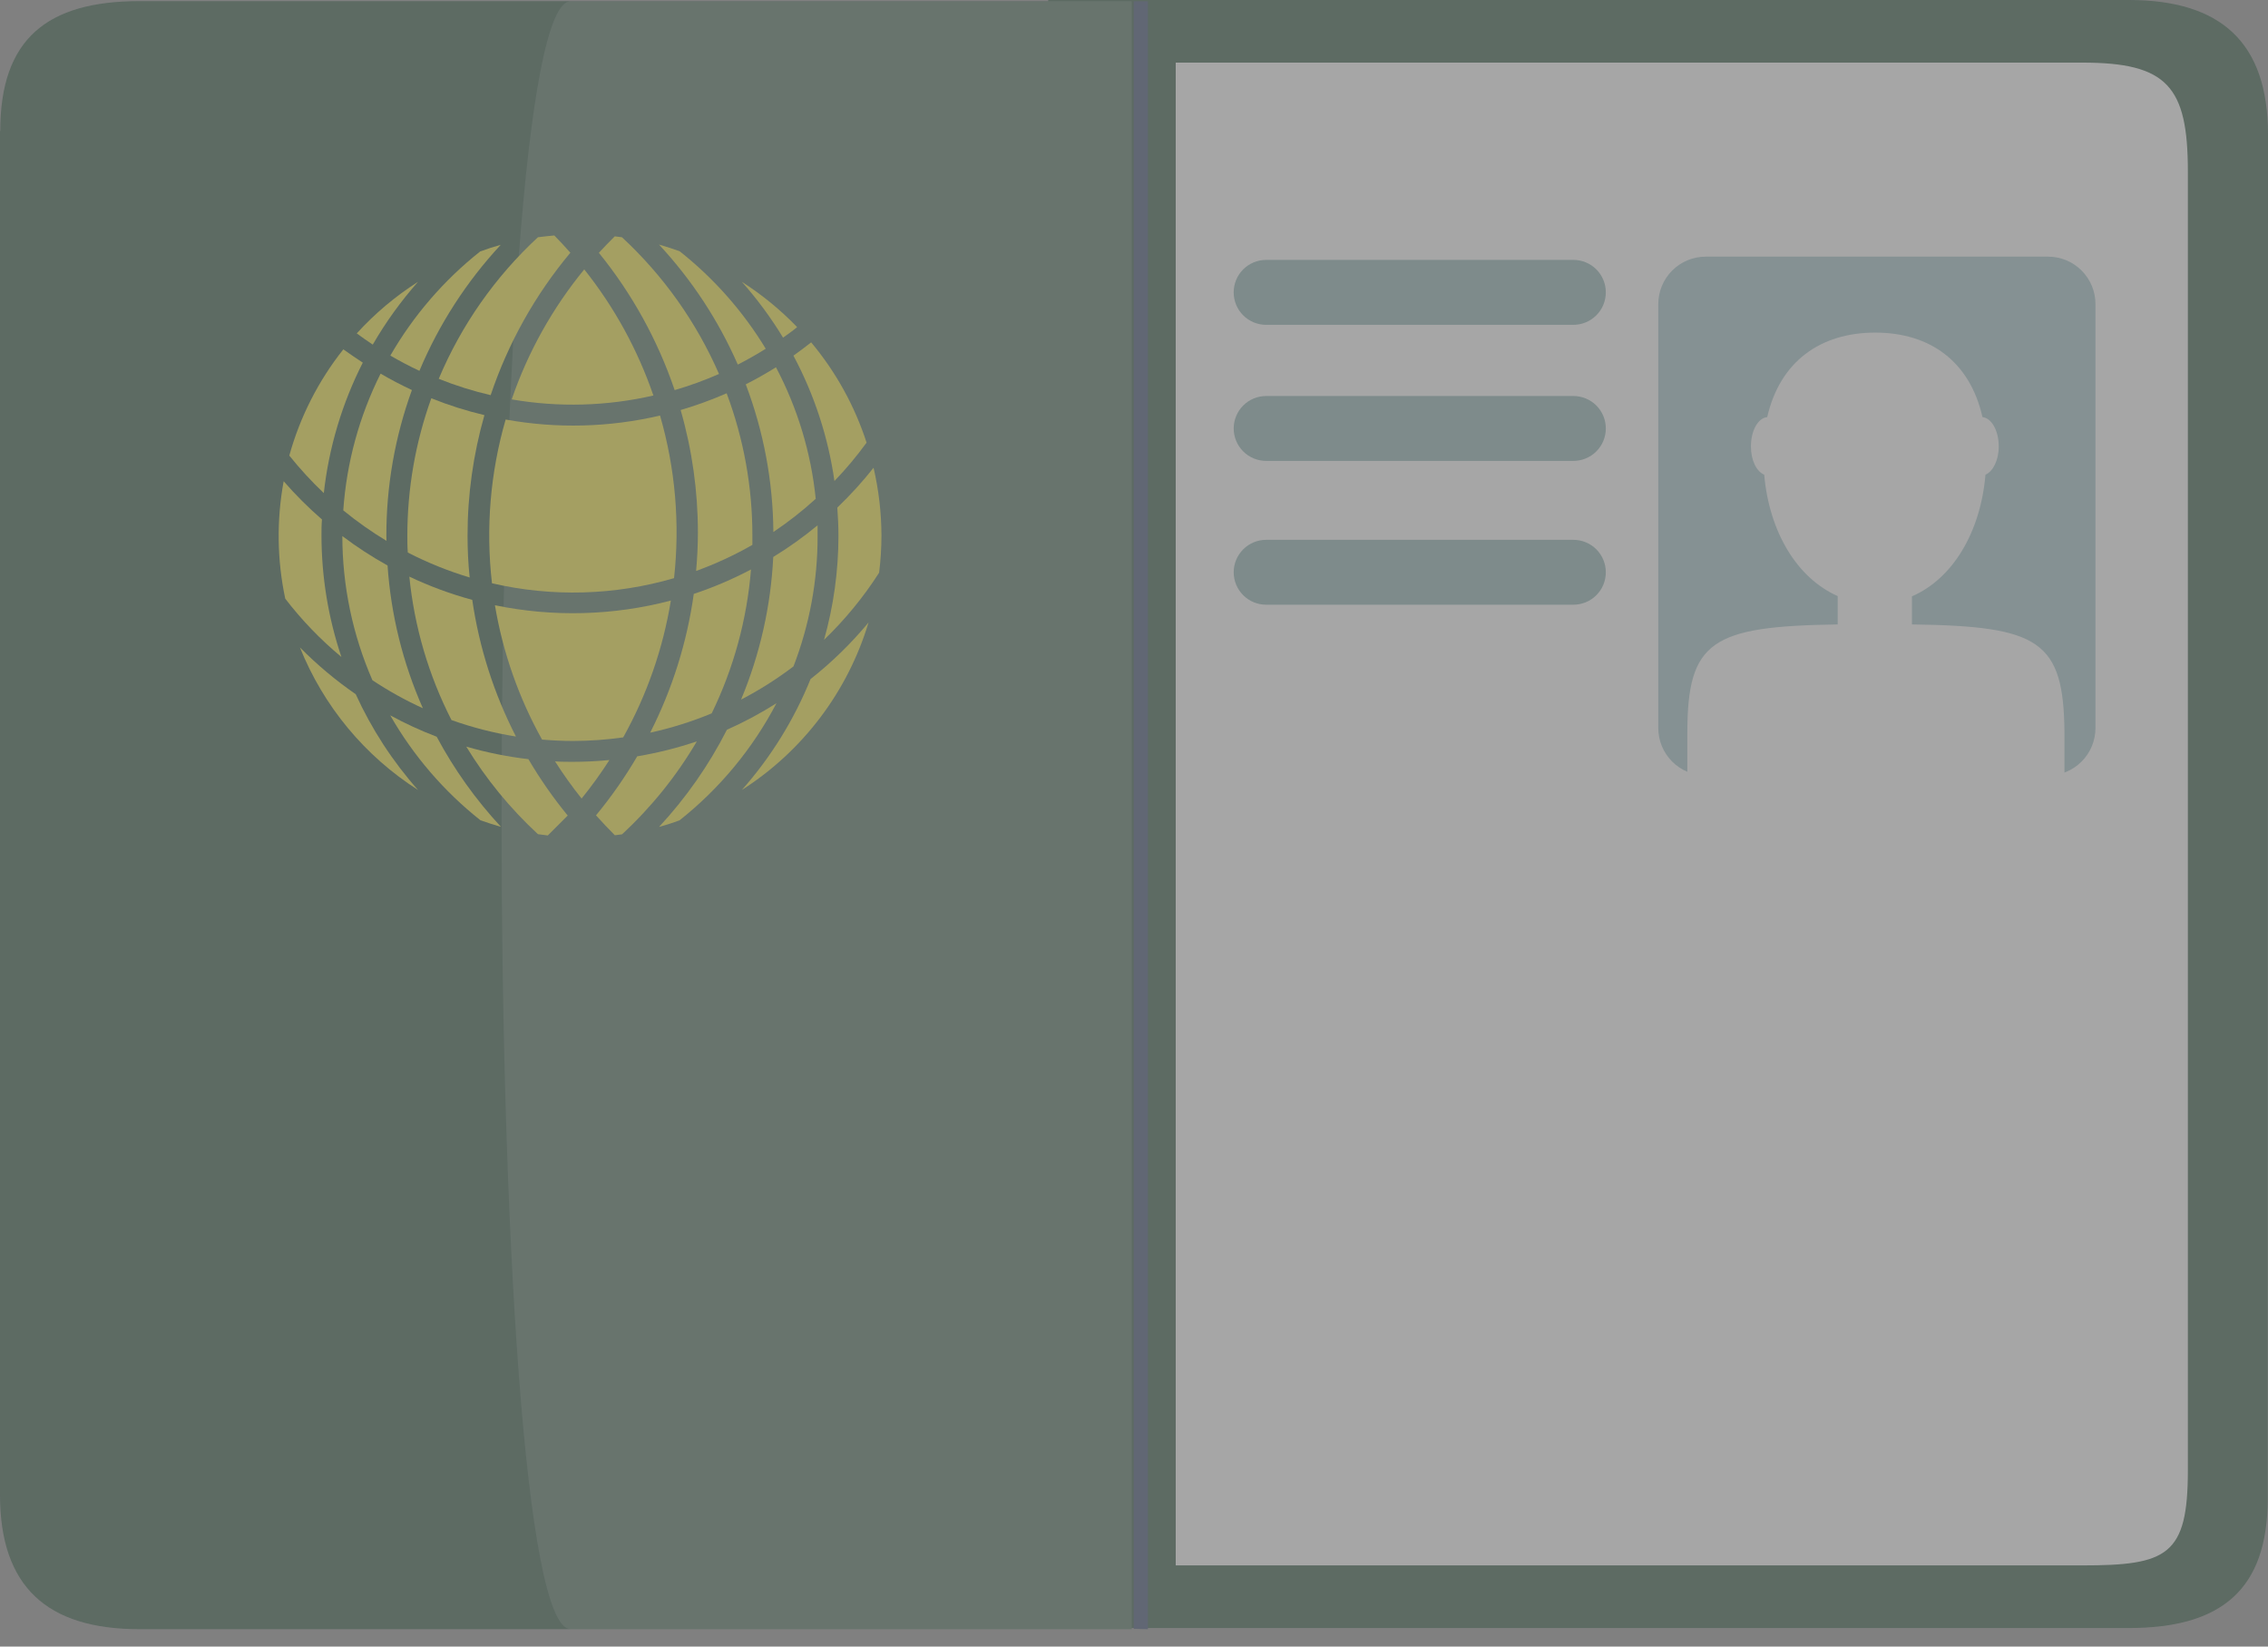 <svg width="124" height="90" viewBox="0 0 124 90" fill="none" xmlns="http://www.w3.org/2000/svg">
<rect x="0" y="0" width="124" height="90" fill="#808080" stroke="none"/>
<g opacity="0.3">
<path d="M112.35 54.391C112.35 54.624 112.304 54.855 112.214 55.07C112.125 55.285 111.994 55.48 111.83 55.645C111.665 55.809 111.469 55.94 111.254 56.028C111.038 56.117 110.808 56.163 110.575 56.162H66.909C66.439 56.162 65.988 55.975 65.655 55.643C65.323 55.31 65.136 54.859 65.136 54.389C65.136 53.919 65.323 53.468 65.655 53.136C65.988 52.803 66.439 52.616 66.909 52.616H110.575C110.808 52.616 111.038 52.661 111.254 52.75C111.469 52.839 111.665 52.969 111.83 53.134C111.994 53.298 112.125 53.494 112.214 53.709C112.304 53.924 112.35 54.154 112.35 54.387" fill="#78A4A4"/>
<path d="M112.35 61.828C112.35 62.06 112.304 62.291 112.214 62.506C112.125 62.721 111.994 62.917 111.83 63.081C111.665 63.246 111.469 63.376 111.254 63.465C111.038 63.554 110.808 63.599 110.575 63.599H66.909C66.439 63.599 65.988 63.412 65.655 63.079C65.323 62.747 65.136 62.296 65.136 61.826C65.136 61.355 65.323 60.904 65.655 60.572C65.988 60.239 66.439 60.053 66.909 60.053H110.575C110.808 60.052 111.038 60.098 111.254 60.187C111.469 60.275 111.665 60.406 111.83 60.57C111.994 60.735 112.125 60.93 112.214 61.145C112.304 61.36 112.35 61.591 112.35 61.824" fill="#78A4A4"/>
<path d="M112.35 69.689C112.35 69.922 112.304 70.152 112.214 70.368C112.125 70.583 111.994 70.778 111.83 70.943C111.665 71.107 111.469 71.237 111.254 71.326C111.038 71.415 110.808 71.46 110.575 71.46H66.909C66.439 71.46 65.988 71.273 65.655 70.941C65.323 70.608 65.136 70.157 65.136 69.687C65.136 69.217 65.323 68.766 65.655 68.433C65.988 68.101 66.439 67.914 66.909 67.914H110.575C110.808 67.914 111.038 67.959 111.254 68.048C111.469 68.137 111.665 68.267 111.83 68.431C111.994 68.596 112.125 68.791 112.214 69.007C112.304 69.222 112.35 69.452 112.35 69.685" fill="#78A4A4"/>
<path d="M123.985 81.888C123.985 86.929 121.419 88.987 116.364 88.987H57.309V0H116.378C121.419 0 124 2.312 124 7.353L123.985 81.888Z" fill="#09381F"/>
<path d="M64.281 85.564H113.845C118.498 85.564 119.619 85.02 119.619 80.367V9.378C119.619 4.725 118.498 3.422 113.845 3.422H64.281V85.564Z" fill="white"/>
<path d="M0.015 7.162C0.015 2.12 2.581 0.062 7.636 0.062H61.875V89.049H7.622C2.581 89.049 0 86.737 0 81.7V7.162H0.015Z" fill="#09381F"/>
<path d="M114.567 39.793C114.567 40.481 114.294 41.142 113.807 41.628C113.32 42.115 112.66 42.388 111.972 42.388H93.259C92.57 42.388 91.91 42.115 91.424 41.628C90.937 41.142 90.664 40.481 90.664 39.793V16.623C90.664 15.935 90.937 15.275 91.424 14.788C91.91 14.301 92.57 14.028 93.259 14.028H111.972C112.313 14.027 112.651 14.094 112.966 14.224C113.281 14.355 113.567 14.546 113.808 14.787C114.049 15.028 114.24 15.314 114.371 15.629C114.501 15.944 114.568 16.282 114.567 16.623V39.793Z" fill="#90B9C0"/>
<path d="M104.532 34.131V32.596C106.778 31.623 108.285 29.075 108.553 25.947C108.96 25.769 109.279 25.163 109.279 24.404C109.279 23.54 108.884 22.847 108.39 22.8C107.7 19.751 105.512 18.18 102.525 18.18C99.538 18.18 97.317 19.751 96.62 22.8C96.126 22.84 95.73 23.526 95.73 24.404C95.73 25.159 96.032 25.769 96.456 25.947C96.728 29.057 98.238 31.594 100.474 32.581V34.131C93.578 34.233 92.253 35.024 92.253 40.08V43.869H112.872V40.083C112.84 35.002 111.493 34.225 104.532 34.131Z" fill="white"/>
<path d="M61.984 0.065H62.761V89.049L61.984 89.034V0.065Z" fill="#182B56"/>
<path opacity="0.15" d="M31.199 0.065H61.875V89.049H31.199C26.161 89.049 26.161 0.065 31.199 0.065Z" fill="white"/>
<path d="M34.005 12.968L33.612 12.918C33.315 13.211 33.025 13.509 32.742 13.818C34.557 16.054 35.96 18.596 36.886 21.323C37.713 21.082 38.523 20.787 39.311 20.441C38.077 17.61 36.271 15.066 34.005 12.968Z" fill="#F8E71C"/>
<path d="M31.184 13.814C30.898 13.491 30.607 13.175 30.306 12.87C30.006 12.897 29.707 12.929 29.41 12.968C27.072 15.132 25.223 17.77 23.987 20.706C24.909 21.076 25.858 21.374 26.826 21.599C27.782 18.755 29.26 16.115 31.184 13.814Z" fill="#F8E71C"/>
<path d="M37.155 13.73C36.792 13.6 36.429 13.483 36.029 13.367C37.824 15.297 39.281 17.515 40.338 19.929C40.86 19.663 41.37 19.374 41.866 19.062C40.626 17.018 39.03 15.212 37.155 13.73Z" fill="#F8E71C"/>
<path d="M17.704 26.953C17.98 24.466 18.702 22.051 19.835 19.821C19.472 19.581 19.109 19.338 18.771 19.095C17.408 20.813 16.403 22.788 15.817 24.902C16.399 25.627 17.029 26.312 17.704 26.953Z" fill="#F8E71C"/>
<path d="M27.377 13.382C26.995 13.486 26.62 13.607 26.252 13.745C24.27 15.314 22.604 17.245 21.341 19.436C21.86 19.737 22.387 20.017 22.931 20.27C23.997 17.731 25.502 15.399 27.377 13.382Z" fill="#F8E71C"/>
<path d="M40.559 15.403C41.401 16.351 42.155 17.372 42.812 18.456C43.07 18.271 43.331 18.093 43.582 17.879C42.675 16.938 41.66 16.107 40.559 15.403Z" fill="#F8E71C"/>
<path d="M36.087 22.713C33.318 23.363 30.445 23.437 27.645 22.931C26.805 25.835 26.551 28.878 26.898 31.881C30.185 32.642 33.614 32.546 36.853 31.602C37.182 28.617 36.922 25.598 36.087 22.713Z" fill="#F8E71C"/>
<path d="M42.425 20.075C41.888 20.411 41.337 20.722 40.773 21.008C41.752 23.587 42.263 26.32 42.283 29.079C43.099 28.532 43.873 27.926 44.599 27.265C44.344 24.75 43.606 22.309 42.425 20.075Z" fill="#F8E71C"/>
<path d="M28.89 41.495C27.741 41.361 26.605 41.132 25.493 40.81C26.571 42.579 27.891 44.191 29.413 45.597L29.95 45.666C30.313 45.303 30.676 44.94 31.039 44.577C30.244 43.607 29.526 42.577 28.89 41.495Z" fill="#F8E71C"/>
<path d="M34.839 41.34C34.176 42.474 33.422 43.553 32.585 44.566C32.917 44.936 33.261 45.299 33.616 45.655L34.008 45.604C35.613 44.12 36.991 42.408 38.099 40.523C37.036 40.882 35.946 41.155 34.839 41.34Z" fill="#F8E71C"/>
<path d="M27.061 33.093C27.494 35.666 28.364 38.146 29.635 40.425C30.194 40.472 30.76 40.501 31.329 40.501C32.248 40.499 33.164 40.433 34.073 40.305C35.369 37.982 36.251 35.45 36.679 32.825C33.536 33.652 30.244 33.74 27.061 33.082V33.093Z" fill="#F8E71C"/>
<path d="M22.855 15.403C21.619 16.191 20.492 17.139 19.505 18.223C19.791 18.434 20.082 18.638 20.38 18.837C21.088 17.613 21.918 16.462 22.855 15.403Z" fill="#F8E71C"/>
<path d="M21.124 29.282C21.121 26.567 21.594 23.872 22.521 21.319C21.935 21.046 21.364 20.747 20.808 20.423C19.641 22.755 18.948 25.295 18.768 27.896C19.514 28.507 20.304 29.064 21.131 29.562C21.131 29.467 21.124 29.377 21.124 29.282Z" fill="#F8E71C"/>
<path d="M22.855 43.18C21.465 41.615 20.318 39.85 19.45 37.946C18.355 37.19 17.333 36.334 16.398 35.387C17.683 38.596 19.941 41.321 22.855 43.18Z" fill="#F8E71C"/>
<path d="M23.875 40.269C23.003 39.937 22.154 39.546 21.334 39.1C22.598 41.308 24.272 43.255 26.267 44.835C26.63 44.965 26.992 45.081 27.392 45.198C26.012 43.713 24.83 42.056 23.875 40.269Z" fill="#F8E71C"/>
<path d="M48.065 31.304C48.148 30.635 48.191 29.961 48.193 29.286C48.19 28.034 48.045 26.786 47.761 25.566C47.152 26.337 46.489 27.065 45.779 27.744C45.815 28.255 45.841 28.771 45.841 29.29C45.84 31.211 45.575 33.124 45.053 34.973C46.197 33.872 47.208 32.641 48.065 31.304Z" fill="#F8E71C"/>
<path d="M42.454 38.436C41.587 38.986 40.681 39.471 39.743 39.888C38.759 41.821 37.51 43.608 36.033 45.198C36.414 45.096 36.788 44.976 37.159 44.835C39.352 43.096 41.156 40.916 42.454 38.436Z" fill="#F8E71C"/>
<path d="M47.487 34.023C46.542 35.163 45.479 36.201 44.315 37.118C43.417 39.338 42.147 41.388 40.559 43.18C43.89 41.055 46.348 37.806 47.487 34.023Z" fill="#F8E71C"/>
<path d="M44.701 29.283C44.701 29.09 44.701 28.92 44.701 28.713C43.934 29.347 43.124 29.925 42.276 30.444C42.145 33.125 41.55 35.763 40.516 38.24C41.522 37.718 42.481 37.111 43.383 36.425C44.262 34.147 44.709 31.725 44.701 29.283Z" fill="#F8E71C"/>
<path d="M25.82 32.788C24.638 32.468 23.487 32.043 22.38 31.518C22.652 34.252 23.433 36.911 24.684 39.358C25.829 39.766 27.008 40.068 28.209 40.258C27.006 37.917 26.199 35.393 25.82 32.788Z" fill="#F8E71C"/>
<path d="M18.666 35.91C17.948 33.774 17.58 31.536 17.577 29.282C17.577 28.985 17.577 28.687 17.603 28.393C16.857 27.746 16.157 27.048 15.509 26.303C15.117 28.428 15.146 30.61 15.596 32.723C16.497 33.897 17.527 34.965 18.666 35.91Z" fill="#F8E71C"/>
<path d="M44.349 18.713C44.033 18.964 43.713 19.203 43.379 19.439C44.521 21.575 45.28 23.894 45.622 26.292C46.256 25.634 46.843 24.933 47.379 24.194C46.73 22.189 45.701 20.329 44.349 18.713Z" fill="#F8E71C"/>
<path d="M37.931 32.462C37.562 35.105 36.756 37.669 35.547 40.048C36.697 39.796 37.824 39.443 38.911 38.992C40.111 36.526 40.84 33.859 41.06 31.127C40.056 31.657 39.009 32.103 37.931 32.462Z" fill="#F8E71C"/>
<path d="M41.136 29.783C41.136 29.616 41.136 29.449 41.136 29.282C41.139 26.624 40.662 23.986 39.728 21.497C38.909 21.854 38.069 22.159 37.213 22.412C37.838 24.584 38.156 26.833 38.157 29.093C38.157 29.819 38.12 30.509 38.059 31.209C39.123 30.822 40.153 30.345 41.136 29.783Z" fill="#F8E71C"/>
<path d="M31.326 41.641C31 41.641 30.673 41.641 30.346 41.616C30.793 42.319 31.278 42.997 31.798 43.648C32.344 42.975 32.851 42.272 33.319 41.543C32.669 41.605 32.001 41.641 31.326 41.641Z" fill="#F8E71C"/>
<path d="M21.189 30.909C20.328 30.432 19.502 29.895 18.717 29.301C18.718 32.012 19.278 34.695 20.361 37.18C21.238 37.763 22.161 38.276 23.12 38.712C22.026 36.243 21.373 33.602 21.189 30.909Z" fill="#F8E71C"/>
<path d="M25.563 29.282C25.562 27.053 25.873 24.835 26.485 22.691C25.495 22.455 24.525 22.147 23.581 21.77C22.713 24.179 22.27 26.721 22.271 29.282C22.271 29.591 22.271 29.896 22.296 30.201C23.379 30.759 24.512 31.215 25.679 31.565C25.599 30.811 25.563 30.052 25.563 29.282Z" fill="#F8E71C"/>
<path d="M35.725 21.621C34.868 19.122 33.589 16.79 31.943 14.725C30.207 16.838 28.864 19.245 27.976 21.831C30.549 22.275 33.184 22.203 35.728 21.617L35.725 21.621Z" fill="#F8E71C"/>
<path d="M87.796 15.98C87.796 16.213 87.75 16.444 87.661 16.66C87.572 16.875 87.441 17.07 87.276 17.235C87.112 17.4 86.916 17.531 86.701 17.62C86.485 17.709 86.254 17.755 86.021 17.755H69.224C68.754 17.755 68.302 17.568 67.969 17.235C67.636 16.902 67.45 16.451 67.45 15.98C67.45 15.51 67.636 15.058 67.969 14.725C68.302 14.393 68.754 14.206 69.224 14.206H86.021C86.254 14.205 86.486 14.251 86.701 14.34C86.917 14.429 87.112 14.559 87.277 14.724C87.442 14.889 87.573 15.085 87.662 15.301C87.751 15.516 87.797 15.747 87.796 15.98Z" fill="#78A4A4"/>
<path d="M87.796 23.421C87.796 23.654 87.75 23.884 87.661 24.099C87.572 24.315 87.441 24.51 87.276 24.674C87.111 24.839 86.916 24.969 86.7 25.058C86.485 25.147 86.254 25.192 86.022 25.192H69.224C68.754 25.192 68.303 25.005 67.971 24.673C67.638 24.34 67.451 23.889 67.451 23.419C67.451 22.949 67.638 22.498 67.971 22.165C68.303 21.833 68.754 21.646 69.224 21.646H86.022C86.254 21.645 86.485 21.691 86.7 21.78C86.916 21.869 87.111 21.999 87.276 22.163C87.441 22.328 87.572 22.523 87.661 22.738C87.75 22.954 87.796 23.184 87.796 23.417" fill="#78A4A4"/>
<path d="M87.796 31.282C87.796 31.515 87.75 31.746 87.661 31.961C87.572 32.176 87.441 32.371 87.276 32.536C87.111 32.7 86.916 32.831 86.7 32.919C86.485 33.008 86.254 33.054 86.022 33.053H69.224C68.754 33.053 68.303 32.867 67.971 32.534C67.638 32.202 67.451 31.75 67.451 31.28C67.451 30.81 67.638 30.359 67.971 30.027C68.303 29.694 68.754 29.507 69.224 29.507H86.022C86.255 29.507 86.486 29.552 86.701 29.641C86.917 29.73 87.113 29.861 87.278 30.026C87.442 30.191 87.573 30.387 87.662 30.602C87.751 30.818 87.797 31.049 87.796 31.282Z" fill="#78A4A4"/>
</g>
</svg>
